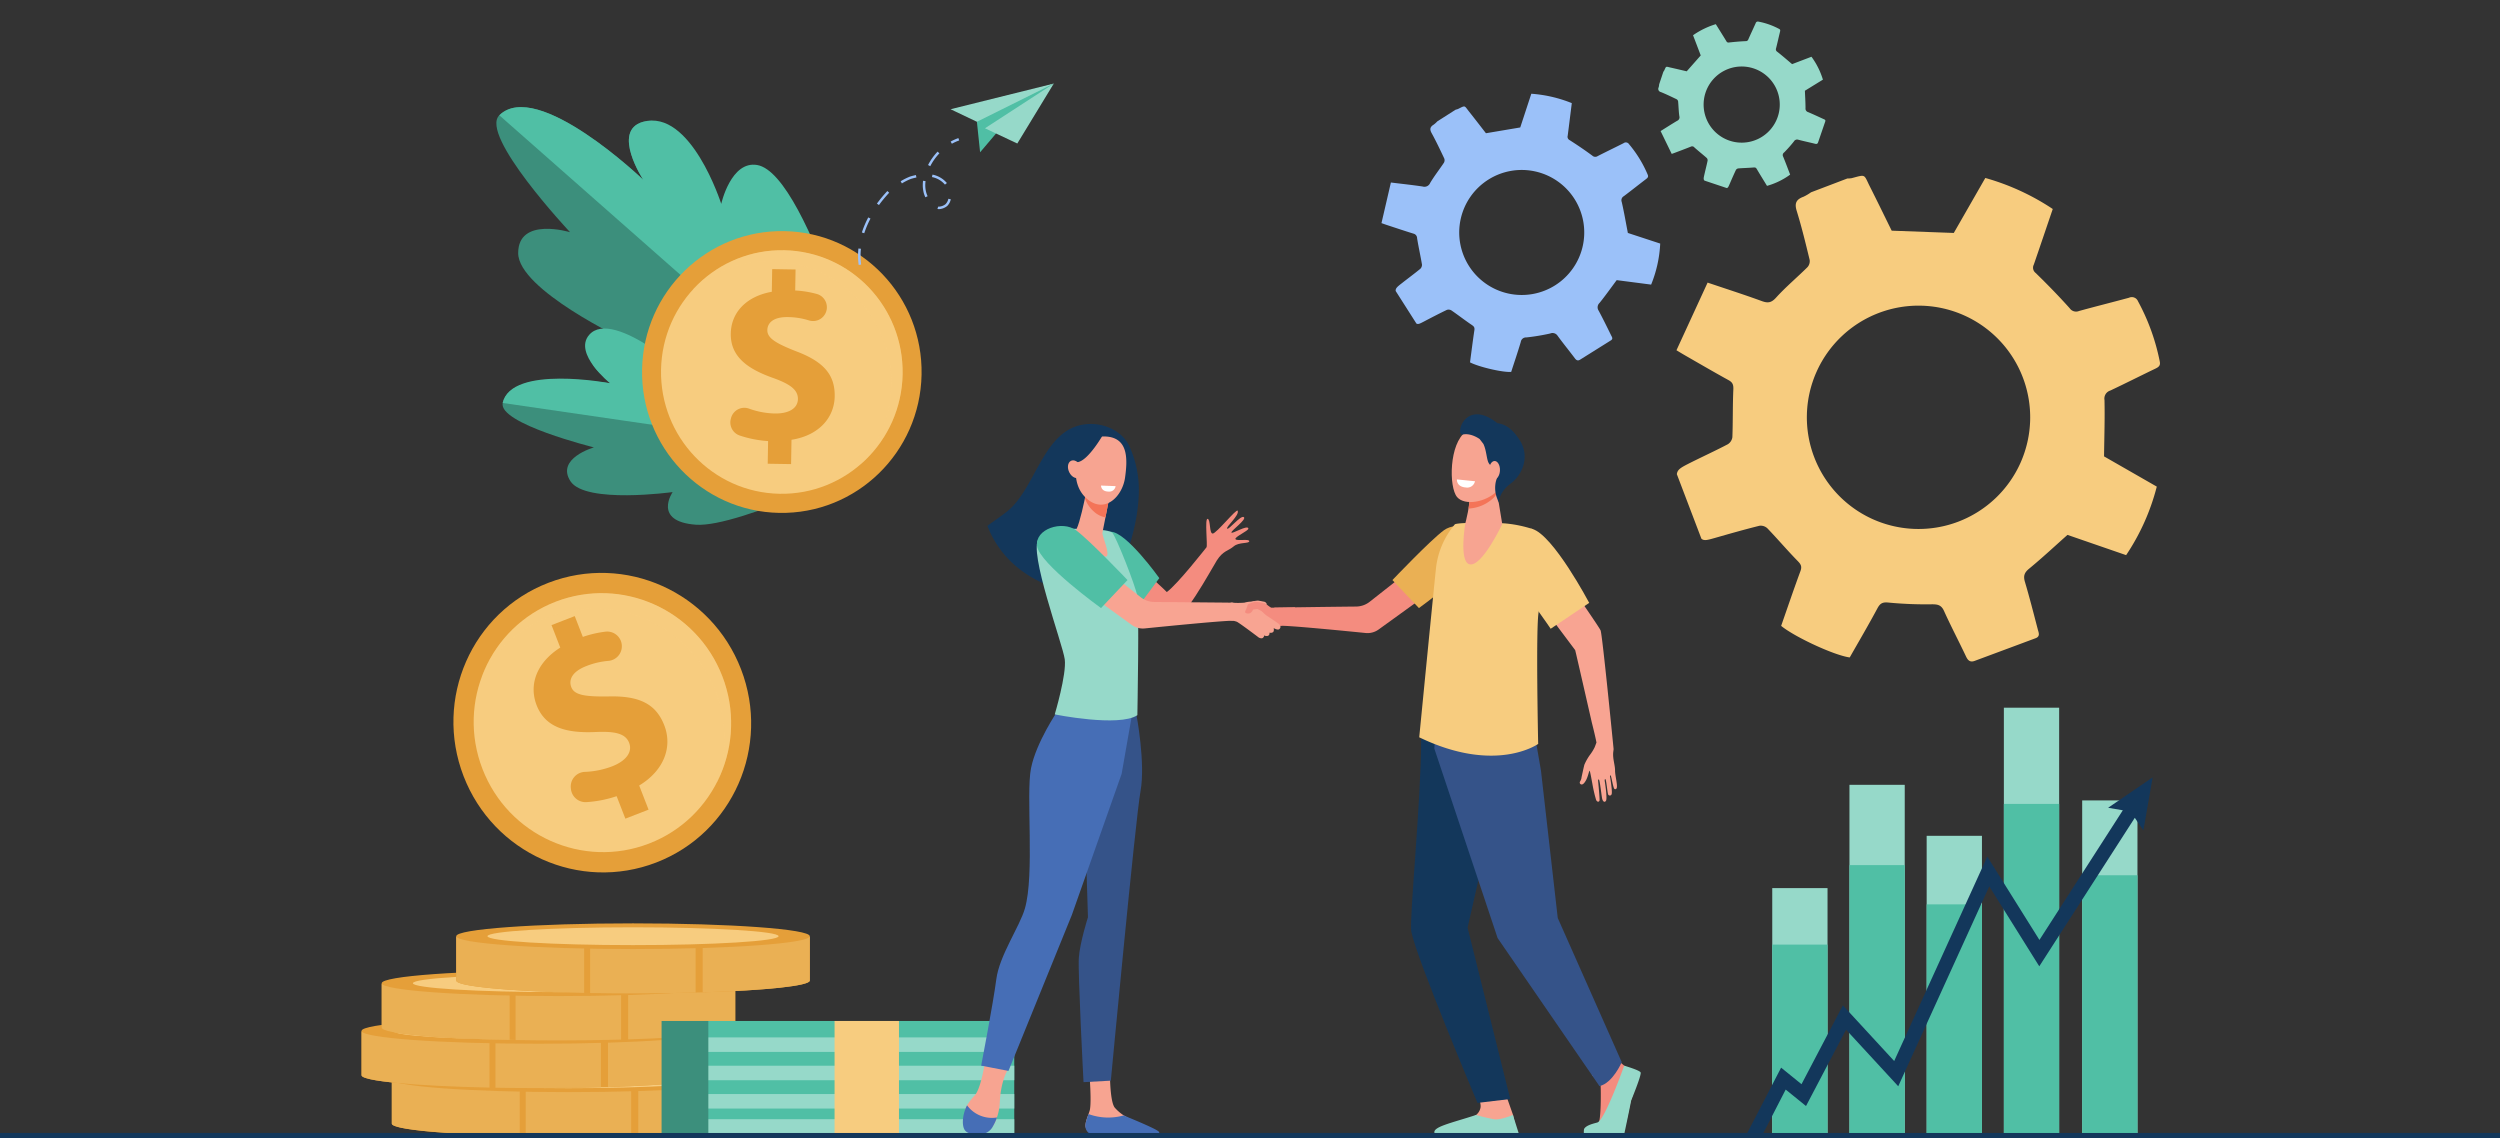 <svg xmlns="http://www.w3.org/2000/svg" width="789.507" height="359.438" viewBox="0 0 789.507 359.438"><rect x="0" y="0" width="789.507" height="359.438" fill="#333333" stroke="none"/><defs><style>.a{fill:#9bc1f9;}.b,.h{fill:#f7cc7f;}.c{fill:#96d9c9;}.d{fill:#3c8f7c;}.e{fill:#50bfa5;}.f{fill:#e59f39;}.g{fill:#eab054;}.h{opacity:0.3;mix-blend-mode:multiply;isolation:isolate;}.i{fill:#f48c7f;}.j{fill:#f7a491;}.k{fill:#13375b;}.l{fill:#355389;}.m{fill:#466eb6;}.n{fill:#f47458;}.o{fill:#fff;}.p{fill:#f8a492;}</style></defs><g transform="translate(-43.078 -180.698)"><path class="a" d="M1701.907,343.129l10.046,6.906c.633.073,1.013-.4,1.965-1.559,1.7-2.075,3.41-4.151,5.185-6.165a1.734,1.734,0,0,1,1.405-.413c2.576.526,5.12,1.208,7.7,1.708.8.155,1.185.361,1.4,1.192.852,3.323,1.8,6.623,2.7,9.895,3.118.253,10.731-1.066,13.138-2.3-.288-3.256-.532-6.587-.907-9.9a1.652,1.652,0,0,1,1.069-1.99,68.767,68.767,0,0,0,6.431-4.08,1.9,1.9,0,0,1,2.431-.258c2.564,1.542,5.221,2.928,7.812,4.427.7.4,1.21.41,1.675-.255q3.285-4.7,6.565-9.4c.538-.77-.123-1.127-.558-1.5-2.2-1.9-4.395-3.806-6.658-5.626a1.879,1.879,0,0,1-.7-2.35c.805-2.815,1.427-5.682,2.175-8.747l10.558-2.95a39.165,39.165,0,0,0-2.427-13.04l-10.707.906c-1.953-2.9-3.7-5.627-5.6-8.243a1.477,1.477,0,0,1-.109-1.943c1.482-2.551,2.883-5.148,4.347-7.709.317-.554.479-.982-.072-1.494a37.463,37.463,0,0,0-9.211-6.566,1.178,1.178,0,0,0-1.668.394c-1.96,2.319-3.965,4.6-5.916,6.929a1.368,1.368,0,0,1-1.645.553c-2.81-.675-5.653-1.229-8.5-1.71a1.162,1.162,0,0,1-1.094-1.024c-.924-3.305-1.871-6.6-2.835-9.99a42.03,42.03,0,0,0-12.919,2.267c.32,3.79.639,7.555.944,11.158l-9.253,5.91c-2.3-1.278-4.931-2.769-7.59-4.215-2.182-1.187-1.77-1.422-3.5.6a4.116,4.116,0,0,1-.6.487l-3.892,5.661a8.126,8.126,0,0,1-.648,1.4c-.762,1.074-.706,1.835.422,2.721,2.35,1.847,4.586,3.843,6.821,5.831a1.589,1.589,0,0,1,.417,1.261c-.473,2.543-1.169,5.052-1.508,7.609a1.943,1.943,0,0,1-1.758,1.934c-3.147.818-6.259,1.765-9.7,2.751l2.272,12.962c.829-.055,1.307-.078,1.784-.118,2.938-.249,5.879-.472,8.812-.773a1.482,1.482,0,0,1,1.625.9c1.492,2.372,3.136,4.649,4.644,7.011a1.752,1.752,0,0,1,.044,1.483c-1.121,2.143-2.361,4.224-3.525,6.346C1701.839,341.717,1701.5,342.358,1701.907,343.129Zm18.229-16.291a19.729,19.729,0,0,1-5.081-27.435h0a19.73,19.73,0,0,1,27.435-5.081h0a19.73,19.73,0,0,1,5.081,27.435h0a19.729,19.729,0,0,1-27.435,5.081Z" transform="matrix(0.921, 0.391, -0.391, 0.921, -949.456, -708.874)"/><path class="b" d="M2174.721,503.435l4.84,21.245c.743.862,1.814.7,4.472.332,4.754-.664,9.51-1.328,14.282-1.824a3.1,3.1,0,0,1,2.347,1.159c2.748,3.811,5.266,7.789,8.052,11.571.863,1.172,1.12,1.91.394,3.261-2.9,5.4-5.658,10.882-8.437,16.274,3.792,4.109,15.4,11.6,20.06,12.884,3.565-4.629,7.279-9.3,10.8-14.117,1.1-1.5,1.922-1.8,3.815-1.321a122.932,122.932,0,0,0,13.4,2.427c1.821.248,2.928.624,3.509,2.6,1.5,5.133,3.317,10.173,4.907,15.282.427,1.373,1.094,2.005,2.512,1.694q10.009-2.2,20.016-4.406c1.64-.361,1.2-1.63,1.086-2.65-.6-5.159-1.167-10.325-1.937-15.459-.289-1.928.232-2.912,1.92-3.942,4.468-2.725,8.758-5.741,13.454-8.864l17.452,8.91a70.03,70.03,0,0,0,12.6-20.08L2309.1,516.638c.946-6.178,1.949-11.881,2.618-17.622a2.64,2.64,0,0,1,2.209-2.686c5.037-1.559,10.025-3.274,15.051-4.867,1.087-.344,1.819-.711,1.715-2.052a66.974,66.974,0,0,0-4.155-19.787,2.106,2.106,0,0,0-2.67-1.5c-5.387.675-10.786,1.246-16.169,1.943a2.446,2.446,0,0,1-2.832-1.266c-2.877-4.291-5.942-8.462-9.107-12.547a2.078,2.078,0,0,1-.2-2.67c2.789-5.464,5.539-10.948,8.373-16.566a75.133,75.133,0,0,0-19.728-12.668l-12.273,15.81-19.322-3.439c-1.471-4.46-3.128-9.612-4.872-14.734-1.431-4.2-.6-4.013-5.323-3.45a7.391,7.391,0,0,1-1.381-.089l-11.973,2.728a14.555,14.555,0,0,1-2.55,1.058c-2.3.49-3.149,1.557-2.74,4.088.852,5.275,1.374,10.606,1.9,15.926a2.84,2.84,0,0,1-.979,2.162c-3.7,2.769-7.655,5.225-11.2,8.176-1.733,1.444-2.846,1.377-4.653.413-5.126-2.736-10.365-5.261-16.082-8.131l-12.712,19.79c1.156.933,1.813,1.481,2.488,2,4.164,3.231,8.3,6.5,12.52,9.657,1.2.9,1.313,1.717,1.047,3.151-.913,4.925-1.509,9.908-2.388,14.841a3.132,3.132,0,0,1-1.739,2c-4.07,1.459-8.219,2.693-12.319,4.072C2176.341,501.5,2175.113,501.923,2174.721,503.435Zm43.694.664a35.265,35.265,0,0,1,26.55-42.217h0a35.265,35.265,0,0,1,42.217,26.55h0a35.264,35.264,0,0,1-26.55,42.217h0a35.265,35.265,0,0,1-42.217-26.55Z" transform="translate(-1650.988 134.58) rotate(-8)"/><path class="c" d="M2160.777,233.569l6.121,4.208c.386.045.617-.243,1.2-.95,1.039-1.264,2.077-2.53,3.159-3.757a1.057,1.057,0,0,1,.856-.252c1.57.321,3.12.736,4.692,1.041.487.094.722.22.852.726.52,2.025,1.1,4.035,1.644,6.029a22.883,22.883,0,0,0,8.005-1.4c-.175-1.984-.324-4.014-.552-6.035a1.007,1.007,0,0,1,.651-1.213,41.967,41.967,0,0,0,3.919-2.486,1.154,1.154,0,0,1,1.481-.157c1.563.939,3.182,1.784,4.761,2.7.425.245.737.25,1.021-.156q2-2.863,4-5.728c.328-.47-.074-.687-.34-.915-1.342-1.155-2.678-2.319-4.057-3.428a1.145,1.145,0,0,1-.429-1.432c.491-1.715.869-3.463,1.325-5.33l6.434-1.8a23.872,23.872,0,0,0-1.479-7.946l-6.524.552c-1.19-1.767-2.256-3.429-3.414-5.023a.9.9,0,0,1-.067-1.184c.9-1.554,1.757-3.137,2.649-4.7.193-.337.292-.6-.044-.911a22.834,22.834,0,0,0-5.613-4,.718.718,0,0,0-1.017.24c-1.194,1.414-2.416,2.8-3.6,4.222a.833.833,0,0,1-1,.337c-1.713-.411-3.445-.749-5.182-1.042a.709.709,0,0,1-.667-.624c-.562-2.014-1.14-4.024-1.727-6.087a25.614,25.614,0,0,0-7.873,1.381c.2,2.309.39,4.6.576,6.8l-5.639,3.6c-1.4-.779-3-1.687-4.625-2.569-1.329-.723-1.078-.867-2.131.365a2.5,2.5,0,0,1-.367.3l-2.371,3.45a4.994,4.994,0,0,1-.4.854,1.028,1.028,0,0,0,.257,1.658c1.432,1.126,2.794,2.342,4.156,3.553a.97.97,0,0,1,.254.768c-.289,1.549-.713,3.078-.919,4.637a1.184,1.184,0,0,1-1.071,1.178c-1.917.5-3.814,1.076-5.91,1.677l1.385,7.9c.505-.033.8-.048,1.087-.072,1.791-.152,3.583-.287,5.37-.471a.9.9,0,0,1,.99.548c.909,1.446,1.91,2.833,2.829,4.272a1.069,1.069,0,0,1,.027.9c-.683,1.306-1.438,2.574-2.148,3.867C2160.735,232.709,2160.526,233.1,2160.777,233.569Zm11.108-9.927a12.023,12.023,0,0,1-3.1-16.718h0a12.022,12.022,0,0,1,16.718-3.1h0a12.022,12.022,0,0,1,3.1,16.718h0a12.022,12.022,0,0,1-16.718,3.1Z" transform="translate(-1560.099 608.8) rotate(-16)"/><g transform="translate(173.178 225.714) rotate(-19)"><g transform="translate(19.984 0)"><g transform="translate(0 0)"><path class="d" d="M531.944,382.105s-60.016-29.592-70.337-45.025,4.851-16.308,4.851-16.308-26.782-26.047-23.014-37.013,17.642-.909,17.642-.909-17.221-38.335-9.1-42.188c15.124-7.178,36.341,34.068,36.341,34.068s-4.56-17.918,5.855-17.335c15.706.878,15.057,41.409,15.057,41.409s1.774-15.541,11.24-10.493C537.464,297.368,531.944,382.105,531.944,382.105Z" transform="translate(-443.081 -239.823)"/></g><path class="e" d="M558.418,282.041c-7.392-4.1-14.755,7.887-14.755,7.887s.746-31.657-14.961-32.535c-10.415-.582-5.855,17.335-5.855,17.335s-21.217-41.246-36.341-34.068l80.028,140.785C567.1,371.615,573.062,290.167,558.418,282.041Z" transform="translate(-477.603 -239.823)"/></g><g transform="translate(0 74.892)"><g transform="translate(0 4.615)"><path class="d" d="M452.914,690.728s-49.085,6.1-61.794.664-3.6-12.143-3.6-12.143-27.289-5.364-29.395-13.735,10.483-7.7,10.483-7.7-26.167-16.945-22.668-22.648c6.517-10.623,36.51,6.482,36.51,6.482s-10.125-9.323-3.392-13.192c10.153-5.834,26.218,19.71,26.218,19.71s-1-6.3,6.958-6.994C426.508,639.916,452.914,690.728,452.914,690.728Z" transform="translate(-345.617 -627.586)"/></g><path class="e" d="M413.8,618.7c-7.956.7-7.28,11.569-7.28,11.569s-16.355-30.28-26.509-24.445c-6.733,3.869,1.233,16.575,1.233,16.575s-27.544-15.752-34.061-5.13L454.31,672.561C450.668,666.2,427.137,617.529,413.8,618.7Z" transform="translate(-346.865 -605.076)"/></g></g><g transform="translate(166.812 517.481)"><path class="f" d="M203.842,1819.015v13.858c0,2.24,24.993,4.057,55.824,4.057s55.824-1.817,55.824-4.057v-13.858Z" transform="translate(-203.842 -1814.811)"/><g transform="translate(0 4.204)"><path class="g" d="M244.241,1836.773v-17.758h-40.4v13.858C203.842,1834.725,220.913,1836.286,244.241,1836.773Z" transform="translate(-203.842 -1819.015)"/><path class="g" d="M410.04,1836.809c4.336.079,8.874.12,13.545.12,6.96,0,13.623-.093,19.768-.262v-17.653H410.04Z" transform="translate(-367.761 -1819.015)"/><path class="g" d="M583.419,1836.6c19.889-.62,33.819-2.056,33.819-3.729v-13.858H583.419Z" transform="translate(-505.59 -1819.015)"/></g><ellipse class="f" cx="55.824" cy="4.057" rx="55.824" ry="4.057"/><ellipse class="b" cx="45.97" cy="2.813" rx="45.97" ry="2.813" transform="translate(9.854 1.244)"/></g><g transform="translate(157.261 502.201)"><path class="f" d="M157.261,1744.494v13.858c0,2.24,24.993,4.056,55.824,4.056s55.824-1.816,55.824-4.056v-13.858Z" transform="translate(-157.261 -1740.29)"/><g transform="translate(0 4.204)"><path class="g" d="M197.66,1762.252v-17.758h-40.4v13.858C157.261,1760.2,174.332,1761.765,197.66,1762.252Z" transform="translate(-157.261 -1744.494)"/><path class="g" d="M363.459,1762.288c4.337.078,8.874.12,13.545.12,6.961,0,13.623-.092,19.768-.261v-17.653H363.459Z" transform="translate(-321.18 -1744.494)"/><path class="g" d="M536.838,1762.082c19.889-.621,33.819-2.057,33.819-3.729v-13.858H536.838Z" transform="translate(-459.009 -1744.494)"/></g><ellipse class="f" cx="55.824" cy="4.057" rx="55.824" ry="4.057" transform="translate(0)"/><ellipse class="b" cx="45.97" cy="2.813" rx="45.97" ry="2.813" transform="translate(9.854 1.244)"/></g><g transform="translate(163.624 487.147)"><path class="f" d="M188.3,1671.072v13.859c0,2.24,24.993,4.056,55.824,4.056s55.824-1.816,55.824-4.056v-13.859Z" transform="translate(-188.296 -1666.868)"/><g transform="translate(0 4.204)"><path class="g" d="M228.695,1688.83v-17.758H188.3v13.859C188.3,1686.782,205.367,1688.344,228.695,1688.83Z" transform="translate(-188.296 -1671.072)"/><path class="g" d="M394.494,1688.867c4.337.078,8.874.12,13.545.12,6.961,0,13.623-.093,19.768-.262v-17.653H394.494Z" transform="translate(-352.215 -1671.072)"/><path class="g" d="M567.873,1688.66c19.889-.621,33.819-2.057,33.819-3.729v-13.859H567.873Z" transform="translate(-490.044 -1671.072)"/></g><ellipse class="f" cx="55.824" cy="4.057" rx="55.824" ry="4.057" transform="translate(0)"/><ellipse class="b" cx="45.97" cy="2.813" rx="45.97" ry="2.813" transform="translate(9.854 1.244)"/></g><g transform="translate(187.162 472.299)"><path class="f" d="M303.092,1598.656v13.858c0,2.241,24.993,4.057,55.824,4.057s55.824-1.816,55.824-4.057v-13.858Z" transform="translate(-303.092 -1594.452)"/><g transform="translate(0 4.204)"><path class="g" d="M343.491,1616.414v-17.758h-40.4v13.858C303.092,1614.366,320.163,1615.928,343.491,1616.414Z" transform="translate(-303.092 -1598.656)"/><path class="g" d="M509.29,1616.451c4.337.078,8.874.12,13.545.12,6.96,0,13.623-.093,19.768-.262v-17.653H509.29Z" transform="translate(-467.011 -1598.656)"/><path class="g" d="M682.67,1616.244c19.889-.621,33.819-2.057,33.819-3.729v-13.858H682.67Z" transform="translate(-604.841 -1598.656)"/></g><path class="f" d="M414.74,1582.211c0,2.24-24.993,4.057-55.824,4.057s-55.824-1.816-55.824-4.057,24.993-4.057,55.824-4.057S414.74,1579.971,414.74,1582.211Z" transform="translate(-303.092 -1578.155)"/><path class="b" d="M443.092,1587.034c0,1.553-20.582,2.813-45.97,2.813s-45.97-1.259-45.97-2.813,20.581-2.812,45.97-2.812S443.092,1585.481,443.092,1587.034Z" transform="translate(-341.298 -1582.978)"/></g><g transform="translate(252.005 503.126)"><rect class="e" width="97.796" height="35.594" transform="translate(13.582 0)"/><g transform="translate(13.582 0)"><rect class="c" width="97.796" height="4.579" transform="translate(0 5.187)"/><rect class="c" width="97.796" height="4.579" transform="translate(0 14.131)"/><rect class="c" width="97.796" height="4.579" transform="translate(0 23.076)"/><rect class="c" width="97.796" height="4.579" transform="translate(0 31.015)"/><rect class="b" width="20.339" height="35.594" transform="translate(41.051)"/></g><rect class="d" width="14.769" height="35.594" transform="translate(0 0)"/></g><g transform="translate(184.297 330.322) rotate(13)"><ellipse class="f" cx="46.972" cy="47.354" rx="46.972" ry="47.354" transform="matrix(0.828, -0.56, 0.56, 0.828, 0, 52.655)"/><ellipse class="b" cx="40.601" cy="40.931" rx="40.601" ry="40.931" transform="translate(8.877 54.399) rotate(-34.086)"/><g transform="translate(41.607 34.732)"><path class="f" d="M449.676,1177.45l-4.285-6.3a36.984,36.984,0,0,1-8.9,3.985,4.635,4.635,0,0,1-5.648-2.88l-.1-.277a4.626,4.626,0,0,1,3.107-6.036,27,27,0,0,0,8.032-3.653c3.778-2.57,5.371-5.788,3.567-8.439-1.714-2.519-4.917-2.666-10.95-.986-8.715,2.439-15.809,2.417-20.183-4.012-3.968-5.833-2.971-13.2,3.174-19.419l-4.284-6.3,6.5-4.42,3.969,5.833a34.175,34.175,0,0,1,6.642-3.242,4.628,4.628,0,0,1,5.871,2.81h0a4.631,4.631,0,0,1-2.934,5.983,24.632,24.632,0,0,0-6.385,3.136c-4.308,2.931-4.437,5.734-3.174,7.59,1.488,2.187,4.755,2,11.832.288,9.781-2.583,15.444-1.1,19.5,4.864,4.014,5.9,3.265,13.778-3.455,20.289l4.6,6.761Z" transform="translate(-411.951 -1118.719)"/></g><path class="h" d="M349.779,1076.057a40.367,40.367,0,0,0-18.552,29.215,40.258,40.258,0,0,1,17.552-24.028A41.012,41.012,0,0,1,411,1121.271a41.008,41.008,0,0,0-61.22-45.214Z" transform="translate(-306.172 -1045.135)"/></g><g transform="translate(217.781 262.796) rotate(-19)"><ellipse class="f" cx="44.499" cy="44.14" rx="44.499" ry="44.14" transform="translate(0 83.575) rotate(-69.895)"/><ellipse class="b" cx="38.464" cy="38.153" rx="38.464" ry="38.153" transform="translate(7.697 79.965) rotate(-69.895)"/><g transform="translate(35.95 25.245)"><path class="f" d="M674.9,662.416l2.444-6.727a34.758,34.758,0,0,1-7.929-4.591,4.356,4.356,0,0,1-.91-5.888l.156-.229a4.347,4.347,0,0,1,6.308-.951,25.374,25.374,0,0,0,7.2,4.114c4.036,1.466,7.364.912,8.393-1.921.977-2.691-.671-5.213-5.268-8.887-6.65-5.3-10.533-10.72-8.038-17.588,2.264-6.231,8.429-9.522,16.545-8.257l2.444-6.727,6.939,2.521-2.264,6.231a32.151,32.151,0,0,1,6.122,3.279,4.349,4.349,0,0,1,1.086,6.02h0a4.352,4.352,0,0,1-6.172,1.053,23.141,23.141,0,0,0-5.9-3.142c-4.6-1.672-6.809-.229-7.53,1.753-.849,2.336,1.089,4.724,6.285,9.176,7.346,6.035,9.329,11.164,7.015,17.537-2.29,6.3-8.705,10.063-17.363,8.521l-2.624,7.223Z" transform="translate(-667.746 -604.765)"/></g><path class="h" d="M713.453,574.749a37.933,37.933,0,0,0-32.464,1.921,37.831,37.831,0,0,1,27.962.168,38.54,38.54,0,0,1,3.7,69.425,38.536,38.536,0,0,0,.8-71.514Z" transform="translate(-642.324 -553.461)"/></g><path class="i" d="M2046.447,1783.893s2.635,2.572,2.7,3.515.233,11.054-.842,12-4.236,1.613-3.22,2.675c.768.8,6.675.631,10.591.415,1.142-.063,2.576-9.182,3.029-10.522.657-1.947,2.256-6.331,1.658-7.687a11.387,11.387,0,0,0-3.647-3.287,17.945,17.945,0,0,1-4.041-4.3Z" transform="translate(-1500.58 -1263.687)"/><path class="j" d="M1880.921,1840.45s2.358,6.662,2.361,6.679c.175,1.056.866,3.663.866,4.623,0,3.6-16.257-3.06-12.613-4.657a3.849,3.849,0,0,0,1.473-2.526c.167-1.89-1.369-4.261-1.369-4.261Z" transform="translate(-1362.353 -1314.256)"/><path class="k" d="M1778.02,1235.953s-1.185,11.943-1.185,12.121c0,19.32-3.83,57.059-3.1,60.692,1.777,8.86,20.9,54.055,20.9,54.055l10.336-1.235-13.469-54.112,4.956-21.781,7.013-43.053Z" transform="translate(-1284.955 -833.82)"/><path class="l" d="M1841.266,1253.125l1.961,11.32,5.306,46.588,20.208,45.533s-2.843,6.625-7.036,7.556l-32.161-46.749-19.979-59.819.7-13.29Z" transform="translate(-1313.513 -840.428)"/><path class="c" d="M2052.476,1797.37s-6.074,17.1-8.451,17.927c-.631.219-3.661.775-4.232,2.115a5.8,5.8,0,0,0,0,1.752h12.66s1.6-7.535,2.234-10.846c0,0,3.352-8.089,2.979-8.824S2052.476,1797.37,2052.476,1797.37Z" transform="translate(-1496.473 -1280.123)"/><path class="c" d="M1836.233,1879.125l-1.862-5.881s-3.91,1.654-5.865,1.378a59.289,59.289,0,0,1-5.771-1.378c-7.8,2.568-14.2,3.815-13.033,5.881h26.531Z" transform="translate(-1313.513 -1340.44)"/><path class="j" d="M1092.81,1794.716s-1.1,7.417-2.994,9.811a18.981,18.981,0,0,0-2.558,3.271c-1.186,2.26-.53,5.625.344,7.478.449.951-.032.949.991,1.255a6.337,6.337,0,0,0,7.539-3.439,17.059,17.059,0,0,0,1.479-6.32c.323-6.735,2.479-10.159,2.479-10.159Z" transform="translate(-738.798 -1278.013)"/><path class="k" d="M1160.353,863.814c1.362-3.615,2.561-7.314,3.824-10.852,2.431-6.807,4.467-13.892,4.768-21.159a33.236,33.236,0,0,0-3.011-15.955c-2.1-4.379-7.28-6.864-12.008-6.87-15.014-.019-16.923,19.9-26.48,27.587-2.018,1.622-4.2,3.037-6.268,4.592C1124.63,850.132,1134.147,862.877,1160.353,863.814Z" transform="translate(-766.273 -494.393)"/><path class="j" d="M1273.5,1811.262s.679,8.364.128,11.082c-.3,1.455-1.94,4.452-1.185,5.821a3.735,3.735,0,0,0,1.616,1.712l19.55.306c1.065.017.361-.649-.5-1.263-1.406-1-2.54-1.668-7.03-3.779-.292-.138-1.359-.8-1.743-1.024a13.413,13.413,0,0,1-2.8-2.4c-1.4-1.519-1.527-8.884-1.527-8.884Z" transform="translate(-886.364 -1291.167)"/><path class="l" d="M1280.042,1255.185s2.9,15.181,1.282,24.083-9.375,91.423-9.375,91.423l-8.622.473s-1.807-34.471-1.484-39.265,2.882-12.816,2.882-12.816l-.858-27.831,10.88-36.563Z" transform="translate(-878.066 -848.715)"/><path class="m" d="M1135.719,1239.035s-6.789,9.93-8.405,18.148,1.186,33.473-1.923,44.242c-1.683,5.83-8.063,14.832-9.033,22.365s-4.774,27.265-4.774,27.265l8.618,1.66,20.028-49.28,15.711-44.541,4.024-22.94Z" transform="translate(-758.647 -833.82)"/><path class="m" d="M1094.145,1862.232a9.748,9.748,0,0,1-9.448-3.836c-1.194,2.264-1.776,5.643-.9,7.5.773,1.638,3.033,1.591,4.813,1.656a4.664,4.664,0,0,0,4.271-2.54A15.02,15.02,0,0,0,1094.145,1862.232Z" transform="translate(-736.223 -1328.636)"/><path class="m" d="M1284.164,1872.3a18.181,18.181,0,0,1-11.131-.425c-.551,1.518-1.282,3.424-.895,4.522.475,1.345,1.15,1.649,1.747,1.664,4.723.121,17.3.284,20.9.33a.571.571,0,0,0,.457-.94C1294.35,1876.417,1284.549,1872.531,1284.164,1872.3Z" transform="translate(-886.195 -1339.353)"/><path class="i" d="M1368.932,952.014c-.046-.837-3.847.04-4.342-.622s4.162-2.65,4.062-3.369c-.185-1.325-5.234,1.864-5.358,1.26s4.921-4.149,3.923-4.862-4.848,4.221-5.269,3.632,3.993-4.266,3.313-5.658c-.364-.744-6.748,7.241-7.879,7.221s-.62-4.432-1.6-4.649.054,8.517-.365,9-8.963,11.464-12.521,14.117c-1.032-1.133-7.413-6.762-8.358-7.846-1.576,2.507-4.021,3.921-5.726,6.318,3.392,3.492,13.367,11.42,14.746,11.466,4.2.139,13.2-16.854,15.132-19.923s3.757-3.086,5.352-4.463S1368.978,952.851,1368.932,952.014Z" transform="translate(-931.333 -600.414)"/><path class="e" d="M1283.439,999.244s-14.171-10.9-16.831-15.812,3.624-8.393,8.566-8.448,15.4,14.646,15.4,14.646Z" transform="translate(-881.381 -626.361)"/><path class="i" d="M1517.743,1082.34l1.067.643a8.133,8.133,0,0,0,1.3.926c.267.063,7.554-.1,7.554-.1s.026,2.424-.021,2.424-3.832,3.084-3.832,3.084l-.807.369-4.964-1.482-4.533-.568s-3.215-.373-3.215-.452a20.842,20.842,0,0,1,.22-2.744c.126-.126,1.945-1.992,1.945-1.992s1.4-.314,1.443-.314,1.4-.266,1.443-.282,2.164.314,2.164.314Z" transform="translate(-1075.604 -711.317)"/><path class="c" d="M1209.823,970.417s-8.64-.552-12.059,3.183,7.583,33.274,8.2,38.027-3.168,17.39-3.168,17.39,20.3,4.094,26.1.246c0,0,.622-34.176,0-37.571s-6.66-18.656-7.9-20.014S1209.823,970.417,1209.823,970.417Z" transform="translate(-826.634 -622.707)"/><path class="j" d="M1260.864,913.343s-.045.255-.125.689c-.385,2.082-1.869,8.989-2.871,10.888-1.211,2.295,4.146,9.613,9.3,8.72,1.535-.266-1.3-6.724-1.161-7.408.261-1.31.614-3.1.976-4.928.2-1.033.411-2.081.6-3.066.552-2.8,1-5.088,1-5.088Z" transform="translate(-874.799 -577.205)"/><path class="n" d="M1271.632,914.032c.08-.434.125-.689.125-.689l7.727-.193s-.45,2.289-1,5.088c-.193.979-.4,2.021-.6,3.049a7.232,7.232,0,0,1-3.689-1.854,9.771,9.771,0,0,1-2.795-4.166C1271.493,914.777,1271.573,914.355,1271.632,914.032Z" transform="translate(-885.693 -577.205)"/><path class="j" d="M1265.673,828.159a6.956,6.956,0,0,0-5.925,2.538c-2.283,2.959-4.744,12.111.927,17.087s11.274-.656,12.105-6.628S1273.935,827.943,1265.673,828.159Z" transform="translate(-874.407 -509.624)"/><path class="k" d="M1252.875,823.109s-4.866,8.7-8.347,9.1-3.938,5.026-3.938,5.026,1.244-10.656,4.69-12.711A12.774,12.774,0,0,1,1252.875,823.109Z" transform="translate(-861.202 -505.553)"/><path class="o" d="M1296.175,903.85l4.608.182a2.016,2.016,0,0,1-2.2,1.724C1296.105,905.73,1296.175,903.85,1296.175,903.85Z" transform="translate(-905.389 -569.812)"/><path class="p" d="M1492.46,1087.162a12.168,12.168,0,0,1,2.259.5c.784.314,7,5.019,7,5.019s.831.455,1.27.094a1,1,0,0,0,.408-.784,1.507,1.507,0,0,0,1.239.125.843.843,0,0,0,.423-.988,1.415,1.415,0,0,0,1.145-.157c.423-.361.2-1.286.2-1.286s1.333.815,1.851.266.3-1.129-.22-1.568-3.592-2.478-3.952-2.713-1.38-1.317-1.694-1.459-1.082-.564-1.082-.564-1.286.141-1.365.188-.439.941-1.082,1.176a1.643,1.643,0,0,1-1.427-.188,1.189,1.189,0,0,1-.016-.486,11.159,11.159,0,0,0,.612-1.427c.11-.549.251-.706.455-.831s1.318-.455,1.867-.674a9.214,9.214,0,0,1,2.854.423l1.1.47s-.2-.813-.894-.94-1.553-.315-2.039-.362a21.415,21.415,0,0,0-2.133.329,8.339,8.339,0,0,0-2.071.329,24.38,24.38,0,0,1-4.313-.032S1491.331,1085.75,1492.46,1087.162Z" transform="translate(-1061.096 -710.634)"/><path class="p" d="M1306.973,1034c-1.478-.033-18.543-.178-24.953-.231a7.066,7.066,0,0,1-4.312-1.513l-14.26-11.221-6.244,7.2,17.7,12.788a5.962,5.962,0,0,0,4.092,1.1c6.733-.681,26.348-2.631,28.062-2.4Z" transform="translate(-874.408 -662.965)"/><path class="i" d="M1562.807,1041.183c1.478-.033,19.455-.294,25.865-.347a7.064,7.064,0,0,0,4.312-1.513l14.26-11.22,6.244,7.2-17.7,12.788a5.963,5.963,0,0,1-4.092,1.1c-6.733-.682-25.176-2.486-26.89-2.252Z" transform="translate(-1117.35 -668.587)"/><path class="e" d="M1226.056,983.186s-11.937-12.557-16.255-15.726-13-.476-12.315,4.967c.7,5.553,20.2,19.608,20.2,19.608Z" transform="translate(-826.905 -619.303)"/><path class="g" d="M1744.979,983.186s11.937-12.557,16.255-15.726,13-.476,12.314,4.967c-.7,5.553-20.2,19.608-20.2,19.608Z" transform="translate(-1262.17 -619.303)"/><path class="b" d="M1791.655,974.655c-.278,1.923-5.389,54.2-5.389,54.2,24.206,11.691,37.563,2.083,37.563,2.083s-.792-36.712.157-41.709c.628-3.306.043-25.589-2.1-26.2a39.124,39.124,0,0,0-7.969-1.67c-2.933-.3-14.326-.481-16.364.2A25.956,25.956,0,0,0,1791.655,974.655Z" transform="translate(-1294.991 -615.315)"/><path class="j" d="M1864.71,907.453l1.781,10.888s-6.519,13.854-10.415,12.688c-3.268-.978-1.258-12.878-1.258-12.878s1.781-6.39,1.247-9.588S1864.71,907.453,1864.71,907.453Z" transform="translate(-1349.001 -572.144)"/><path class="n" d="M1862.388,908.563c-.534-3.2,8.644-1.11,8.644-1.11l.148.937a5.166,5.166,0,0,1-1,1.574,12.323,12.323,0,0,1-8.026,3.483A16.731,16.731,0,0,0,1862.388,908.563Z" transform="translate(-1355.324 -572.144)"/><path class="j" d="M1852.011,818.44c.259-.09,2.079,12.863-1.374,16.428s-10.183,4.731-12.6,1.924c-2.67-3.1-2.535-17.027,2.834-20.694S1852.011,818.44,1852.011,818.44Z" transform="translate(-1334.796 -499.11)"/><path class="k" d="M1860.959,796.927c1.884.213,4.446,1.212,7.091,5.412,3.252,5.164.851,10.886-2.935,13.693s-3.718,6.022-3.718,6.022l-.614-1.65a9.019,9.019,0,0,1-.474-3.951,7.456,7.456,0,0,1,.612-2.375c.911-1.875-1.956-3.121-2.76-4.68-.619-1.2-.649-3.949-1.624-5.934l-1.165-1.516s-2.686-2-5.315-1.439S1850.658,788.778,1860.959,796.927Z" transform="translate(-1345.01 -482.588)"/><path class="j" d="M1893.815,868.861c-.027,1.58.722,2.874,1.673,2.89s1.745-1.253,1.773-2.833-.722-2.874-1.673-2.89S1893.843,867.281,1893.815,868.861Z" transform="translate(-1380.488 -539.744)"/><path class="o" d="M1844.292,894.378l5.706.581a2.507,2.507,0,0,1-2.869,1.971C1844.06,896.707,1844.292,894.378,1844.292,894.378Z" transform="translate(-1341.116 -562.282)"/><path class="p" d="M1985.449,1080.919a1.532,1.532,0,0,0,.006-.355c-.377-3.827-3.554-35.958-4.089-37.324-.483-1.233-14.732-21.612-14.732-21.612l-7,9.541,13.7,18.279c.307,1.162,5.251,22.852,5.251,22.852s1.014,3.954,1.468,6.322c-.207.57-.41,1.109-.59,1.552a14.242,14.242,0,0,1-1.477,2.373,16.251,16.251,0,0,0-1.75,3.095c-.145.558-.407,1.718-.555,2.418s-.351,1.515-.385,1.895a3.645,3.645,0,0,1-.443,1.018.612.612,0,0,0,.722.882c.5-.165.886-.81,1.124-1.211.674-1.134,1.034-3.2,1.2-3.094s.758,3.621.852,4.018a43.249,43.249,0,0,0,1.2,5.22c.4.745.929.62,1.07.154.12-.4-.442-6.106-.442-6.106s-.07-.728.249-.5.84,5.406,1.061,6.164.727,1.16,1.156.551c.521-.741-.375-6.234-.375-6.234s-.1-.691.194-.626.665,4.478.894,4.86a.582.582,0,0,0,1.085-.118c.325-.749-.517-5.646-.517-5.646s.041-.39.225-.26.768,3.869,1.149,4.216a.4.4,0,0,0,.586.009c.7-.477-.372-4.034-.362-5.8s-.81-3.757-.565-5.863C1985.379,1081.448,1985.422,1081.123,1985.449,1080.919Z" transform="translate(-1432.809 -663.44)"/><path class="b" d="M1953.667,993.8l-12.172,8.172s-6.86-10.208-10.542-13.843c-4.613-4.553,1.68-18.5,4.652-17.711C1942.253,972.185,1953.667,993.8,1953.667,993.8Z" transform="translate(-1408.709 -622.707)"/><path class="j" d="M1245.656,868.837c.73,1.443,2.118,2.16,3.1,1.6s1.183-2.183.453-3.626-2.117-2.16-3.1-1.6S1244.925,867.394,1245.656,868.837Z" transform="translate(-864.88 -538.944)"/><g transform="translate(314.05 207.086)"><g transform="translate(29.222)"><path class="e" d="M1104.99,296.769l1.011,9.637,5.466-6.443,17.8-15.264-15.358,5.222s-7.532,3.871-7.87,4.367A20.049,20.049,0,0,0,1104.99,296.769Z" transform="translate(-1096.677 -284.699)"/><path class="c" d="M1064.448,292.805l32.594-8.106-24.281,12.07Z" transform="translate(-1064.448 -284.699)"/><path class="c" d="M1127.632,303.635l-10.211-4.811,21.732-14.125Z" transform="translate(-1106.559 -284.699)"/></g><g transform="translate(0 17.219)"><g transform="translate(0 4.273)"><path class="a" d="M922.048,424.629a21.342,21.342,0,0,1-.115-2.333c0-.719.044-1.453.12-2.179l.787.082c-.073.7-.112,1.408-.116,2.1a20.554,20.554,0,0,0,.111,2.247q.034.325.078.65l-.784.107C922.1,425.076,922.07,424.849,922.048,424.629Zm1.091-9.575a30.056,30.056,0,0,1,2.021-4.755l.7.369a29.262,29.262,0,0,0-1.968,4.629Zm24.013-7.41-.154-.054.273-.742.127.045a.455.455,0,0,0,.083.006,3.647,3.647,0,0,0,2.072-.78,3.352,3.352,0,0,0,.9-1.71l.772.171a4.184,4.184,0,0,1-1.123,2.1,4.4,4.4,0,0,1-2.629,1.006A1.031,1.031,0,0,1,947.152,407.645ZM927.9,405.927a41.174,41.174,0,0,1,3.293-3.964l.576.542a40.379,40.379,0,0,0-3.229,3.888Zm14.738-3.541a9.617,9.617,0,0,1-.264-2.325,11.372,11.372,0,0,1,.087-1.331l.785.1a10.6,10.6,0,0,0-.081,1.238,8.837,8.837,0,0,0,.242,2.134,7.312,7.312,0,0,0,.5,1.4l-.715.339A8.1,8.1,0,0,1,942.635,402.386Zm2.75-4.806-.109-.023.159-.775.118.025a7.957,7.957,0,0,1,4.436,2.636l-.614.5A7.154,7.154,0,0,0,945.385,397.58Zm-10,1.307a18.084,18.084,0,0,1,3.046-1.52c.627-.183,1.208-.33,1.774-.448l.162.774c-.546.114-1.106.256-1.714.433a16.358,16.358,0,0,0-2.866,1.442Zm8.654-5.128a17.691,17.691,0,0,1,3.016-4.24l.57.548a16.9,16.9,0,0,0-2.882,4.051Z" transform="translate(-921.932 -389.519)"/></g><g transform="translate(29.248)"><path class="a" d="M1064.96,370.466a15.26,15.26,0,0,1,2.318-1.043l-.262-.746a16.048,16.048,0,0,0-2.438,1.1Z" transform="translate(-1064.578 -368.677)"/></g></g></g><g transform="translate(594.382 404.193)"><rect class="c" width="17.459" height="135.137" transform="translate(81.523)"/><rect class="c" width="17.459" height="93.917" transform="translate(57.141 40.458)"/><rect class="c" width="17.459" height="105.859" transform="translate(106.256 29.279)"/><rect class="c" width="17.459" height="110.022" transform="translate(32.759 24.354)"/><rect class="c" width="17.459" height="77.401" transform="translate(8.376 56.974)"/><g transform="translate(8.376 30.383)"><rect class="e" width="17.459" height="104.754" transform="translate(73.147)"/><rect class="e" width="17.459" height="72.272" transform="translate(48.765 31.72)"/><rect class="e" width="17.459" height="82.223" transform="translate(97.88 22.531)"/><rect class="e" width="17.459" height="84.665" transform="translate(24.382 19.327)"/><rect class="e" width="17.459" height="59.562" transform="translate(0 44.43)"/></g><path class="k" d="M2417.632,1353.291l-14.055,9.6,4.636.8-26.334,40.942-16.47-26.321-29.4,64.562-16.2-17.584-13.068,24.9-6.442-5.224-11.167,21.552,4.728.716,7.884-15.347,6.419,5.2,12.656-24.115,16.471,17.873,28.745-63.124,15.794,25.24,30.168-46.9,2.709,3.987Z" transform="translate(-2289.125 -1331.292)"/></g><rect class="k" width="789.507" height="1.64" transform="translate(43.078 538.495)"/></g></svg>